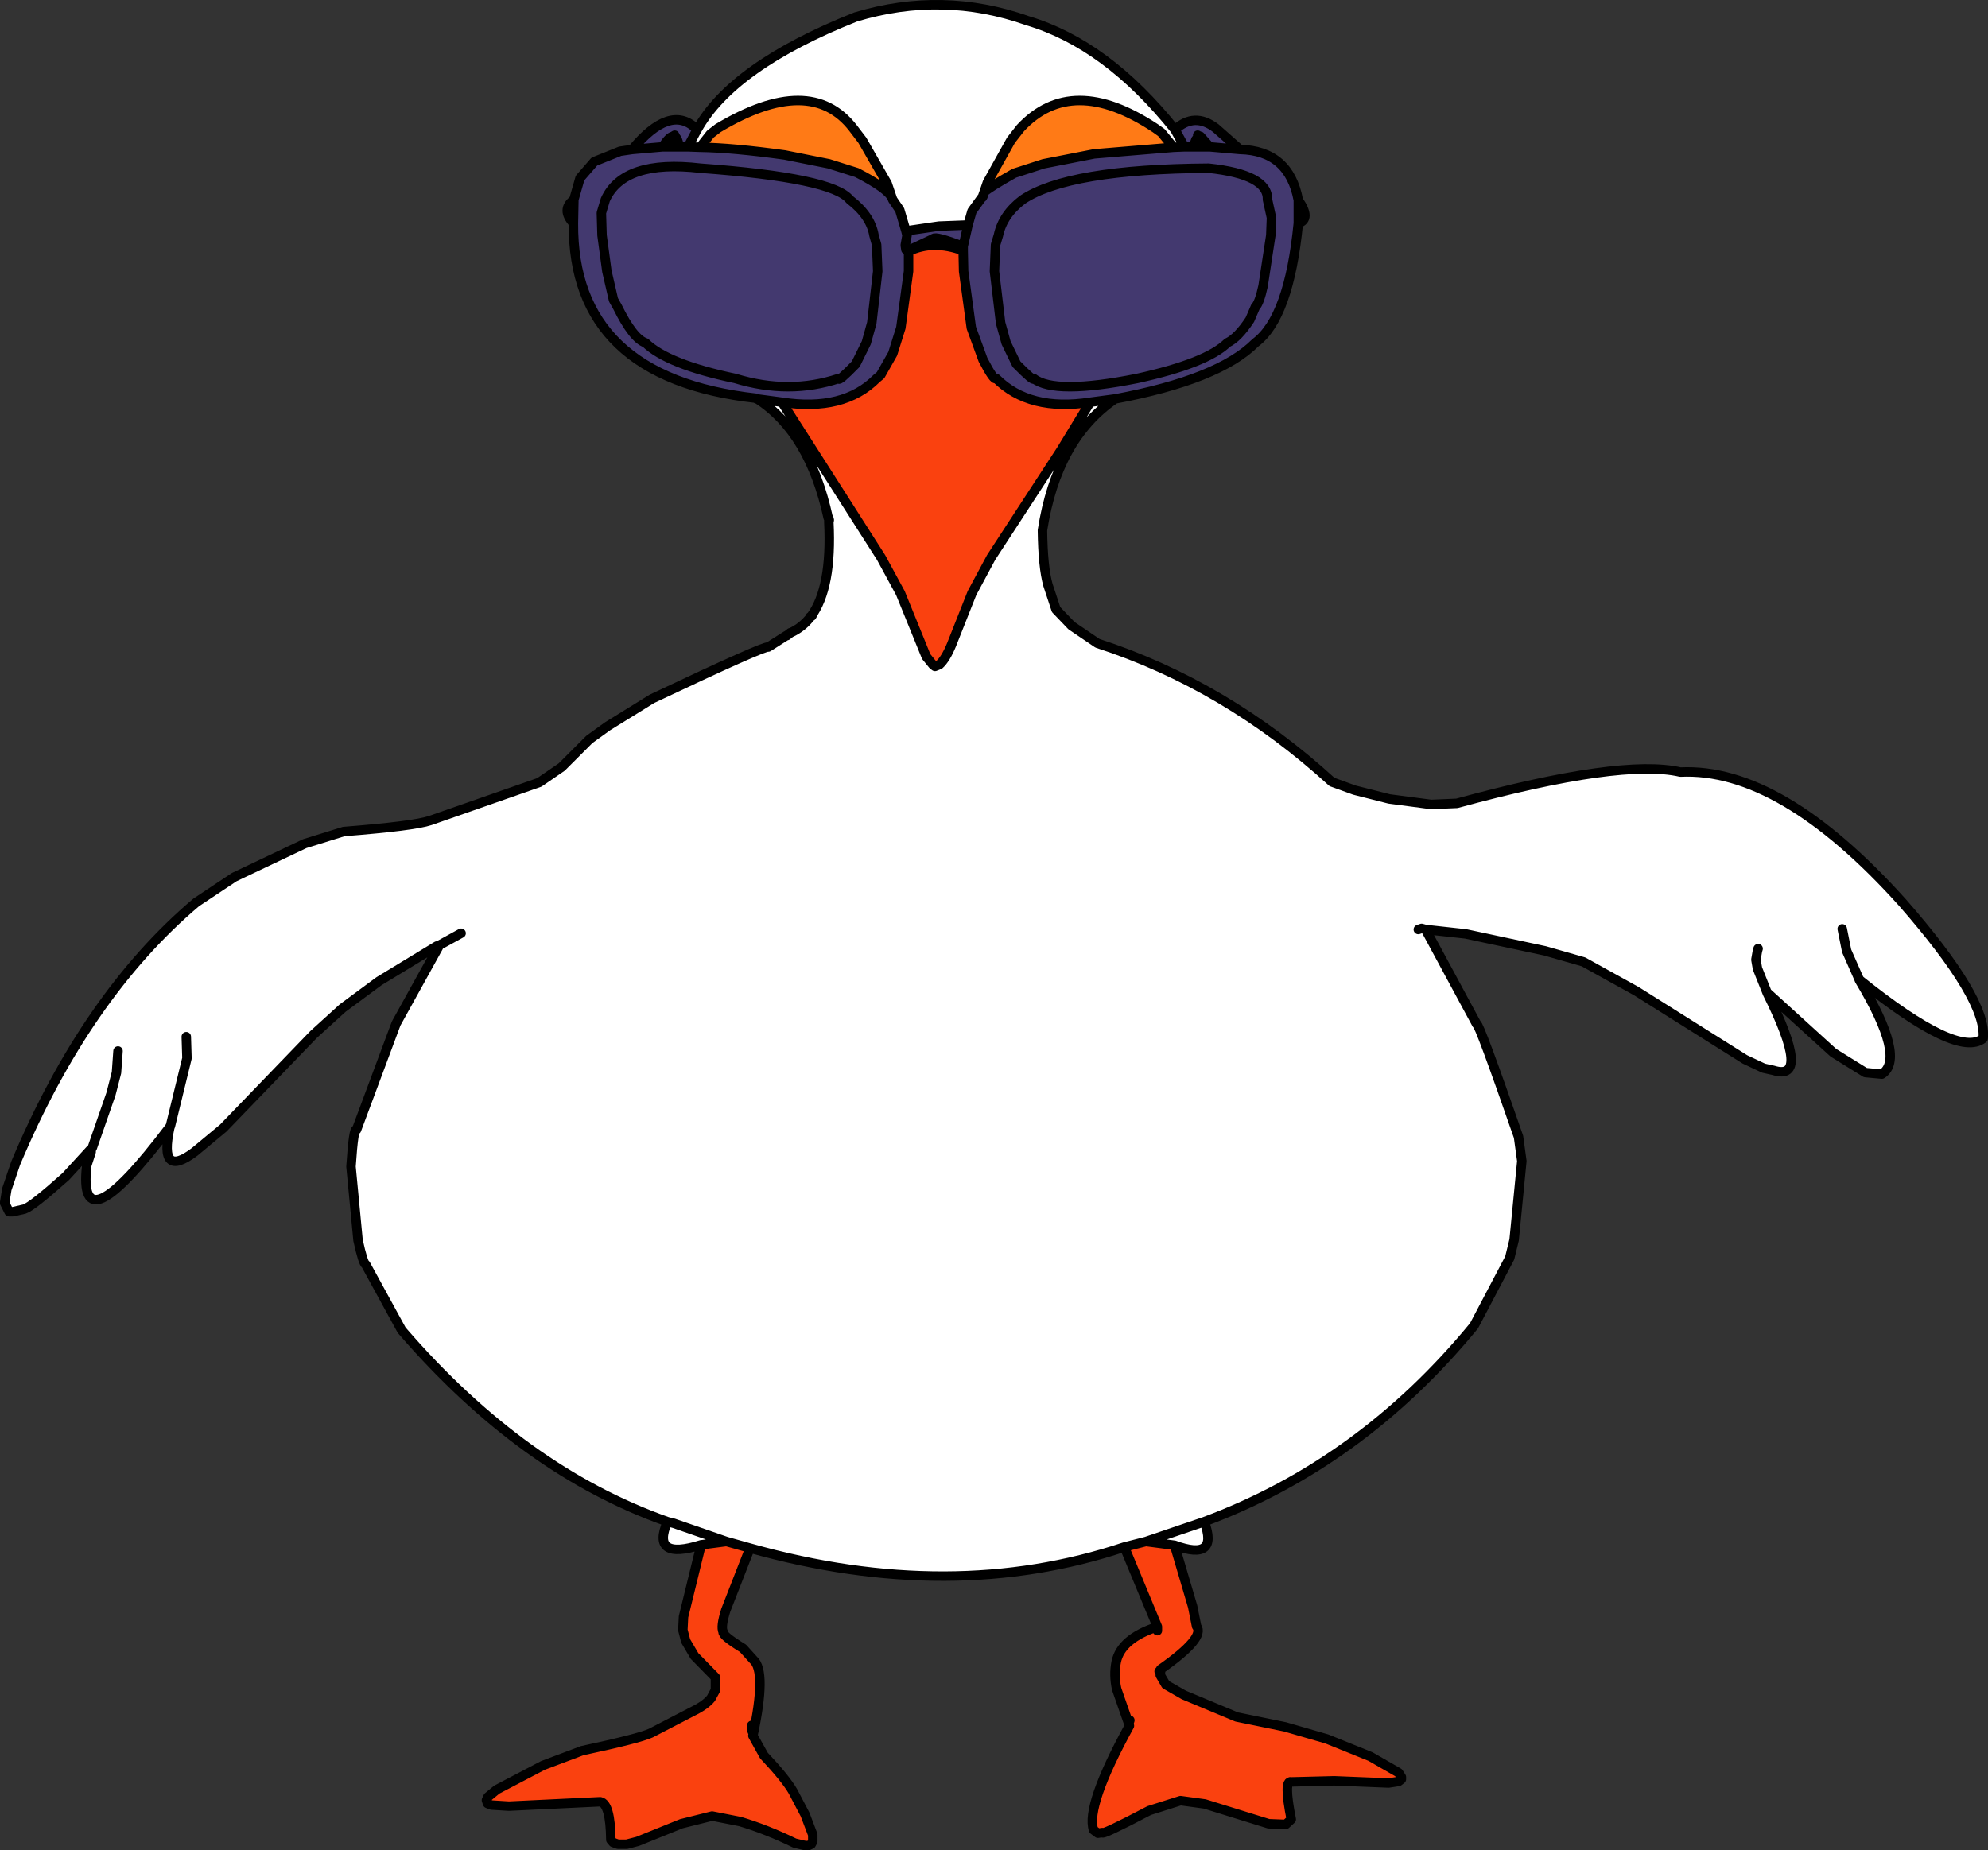 <?xml version="1.0" encoding="UTF-8" standalone="no"?>
<svg xmlns:xlink="http://www.w3.org/1999/xlink" height="420.25px" width="451.4px" xmlns="http://www.w3.org/2000/svg">
  <rect width="100%" height="100%" fill="#333333" stroke="none"/>
  <g transform="matrix(1.0, 0.0, 0.0, 1.0, 211.1, 230.85)">
    <path d="M12.35 -187.2 L13.1 -189.4 18.45 -199.0 20.6 -201.75 Q32.25 -214.3 51.2 -201.75 L52.6 -200.75 55.35 -197.4 37.35 -195.9 25.85 -193.65 19.2 -191.5 Q13.6 -188.35 12.35 -187.2 M-52.15 -197.4 L-49.8 -200.4 -48.05 -201.75 Q-27.1 -214.3 -17.4 -201.75 L-15.3 -199.0 -9.65 -189.15 -8.55 -185.9 Q-9.55 -188.05 -16.55 -191.65 L-22.9 -193.65 -32.9 -195.65 Q-44.8 -197.3 -52.15 -197.4 M12.1 -186.5 L12.2 -186.5 12.1 -186.5" fill="#ff7a16" fill-rule="evenodd" stroke="none"/>
    <path d="M55.35 -197.4 L52.6 -200.75 51.2 -201.75 Q32.25 -214.3 20.6 -201.75 L18.45 -199.0 13.1 -189.4 12.35 -187.2 12.1 -186.5 12.1 -186.4 12.1 -186.25 11.85 -186.0 9.6 -182.9 8.7 -179.75 2.1 -179.5 -5.4 -178.4 -6.8 -183.15 -8.4 -185.5 -8.55 -185.9 -9.65 -189.15 -15.3 -199.0 -17.4 -201.75 Q-27.1 -214.3 -48.05 -201.75 L-49.8 -200.4 -52.15 -197.4 -54.9 -197.5 -52.9 -201.25 -52.8 -201.4 -52.9 -201.25 -52.9 -201.4 -52.8 -201.4 Q-44.8 -215.85 -16.8 -227.0 2.95 -232.95 22.2 -226.15 40.2 -220.8 55.7 -201.4 L57.85 -197.5 55.35 -197.4 M42.1 -140.25 Q28.85 -131.2 25.6 -110.4 25.7 -102.1 26.85 -98.0 L28.7 -92.4 32.2 -88.75 38.1 -84.75 Q67.2 -75.3 91.35 -53.25 L96.45 -51.4 104.35 -49.4 113.85 -48.15 119.7 -48.4 Q157.1 -58.6 170.45 -55.5 193.25 -56.6 220.85 -25.9 240.15 -3.85 239.2 5.0 233.45 9.6 211.2 -8.25 L211.1 -8.25 Q221.75 9.55 216.2 13.1 L212.45 12.75 205.2 8.25 190.35 -5.25 190.2 -5.25 Q200.25 14.95 191.6 12.25 L189.35 11.75 185.1 9.75 160.45 -5.75 148.45 -12.4 139.7 -14.9 121.7 -18.75 112.6 -19.75 124.2 1.75 Q124.7 1.4 133.7 27.35 L134.45 32.85 132.7 50.75 131.7 54.85 123.6 70.25 Q97.95 101.5 62.35 114.75 65.7 123.8 55.6 120.1 L49.1 119.25 44.2 120.5 Q4.95 133.6 -40.8 120.75 L-46.15 119.25 -58.15 115.1 -59.55 114.75 Q-92.35 103.2 -119.9 71.25 L-128.05 56.35 Q-128.65 56.1 -129.8 50.85 L-131.4 34.1 Q-130.8 25.05 -130.15 25.75 L-121.15 1.6 -111.55 -15.75 -111.9 -16.0 -125.05 -8.0 -133.3 -1.9 -139.9 4.1 -160.4 25.35 -166.9 30.75 Q-175.1 36.95 -172.55 25.25 L-172.65 25.25 Q-193.55 52.9 -191.4 33.85 L-190.4 30.75 -190.55 30.45 -190.65 30.35 -196.15 36.35 Q-203.75 43.15 -205.55 43.75 L-208.15 44.35 -209.05 44.35 -210.05 42.35 -209.55 39.25 -207.55 33.35 Q-191.55 -4.75 -166.55 -25.9 L-157.9 -31.65 -141.9 -39.25 -133.05 -42.0 Q-117.1 -43.25 -113.4 -44.5 L-88.65 -53.15 -83.55 -56.65 -77.3 -62.9 -73.15 -65.9 -63.05 -72.15 Q-37.5 -84.25 -36.65 -83.9 L-32.55 -86.5 -32.4 -86.5 -32.15 -86.75 -32.05 -86.75 -31.65 -87.15 -31.55 -87.15 Q-28.9 -88.35 -27.0 -90.8 L-27.15 -90.75 -26.95 -90.85 Q-22.15 -97.35 -22.9 -112.25 L-22.9 -112.75 -22.9 -113.15 -23.05 -113.25 Q-27.25 -132.55 -39.15 -140.25 L-33.55 -139.5 -11.05 -104.25 -6.65 -96.15 -0.8 -81.75 0.7 -79.9 1.2 -79.5 2.2 -79.9 Q3.6 -81.15 4.95 -84.4 L9.6 -96.15 13.95 -104.25 29.85 -128.65 36.45 -139.5 42.1 -140.25 M-51.9 120.0 Q-63.35 123.6 -59.55 114.75 L-58.15 115.1 -46.15 119.25 -51.9 120.0 M-39.3 -140.25 L-39.4 -140.4 -39.3 -140.4 -39.3 -140.25 M-4.8 -174.0 L0.85 -176.65 Q1.2 -177.3 7.6 -174.9 L7.6 -173.9 Q0.75 -176.45 -4.8 -173.75 L-4.8 -174.0 M211.1 -8.25 L210.95 -8.65 208.2 -14.9 207.2 -19.9 208.2 -14.9 210.95 -8.65 211.2 -8.25 210.95 -8.65 211.1 -8.25 M190.2 -5.25 L187.95 -10.9 187.6 -12.9 187.95 -14.9 188.1 -15.4 187.95 -14.9 187.6 -12.9 187.95 -10.9 190.2 -5.25 M110.95 -19.75 L111.7 -20.0 112.6 -19.75 111.7 -20.0 110.95 -19.75 M49.1 119.25 L62.35 114.75 49.1 119.25 M-27.0 -90.8 L-26.95 -90.85 -26.65 -91.15 -26.8 -90.9 -27.0 -90.8 -26.8 -90.9 -26.65 -91.15 -26.95 -90.85 -27.0 -90.8 M-111.4 -16.15 L-106.4 -18.9 -111.4 -16.15 M-22.9 -112.25 L-22.8 -112.75 -22.9 -112.75 -22.8 -112.75 -22.9 -112.25 M-172.65 25.25 L-172.4 24.85 -168.65 9.5 -168.8 4.6 -168.65 9.5 -172.4 24.85 -172.55 25.25 -172.4 24.85 -172.65 25.25 M-190.55 30.45 L-190.15 29.85 -185.9 17.6 -184.65 12.75 -184.3 7.85 -184.65 12.75 -185.9 17.6 -190.15 29.85 -190.55 30.45" fill="#ffffff" fill-rule="evenodd" stroke="none"/>
    <path d="M12.35 -187.2 Q13.6 -188.35 19.2 -191.5 L25.85 -193.65 37.35 -195.9 55.35 -197.4 57.85 -197.5 55.7 -201.4 Q60.1 -205.45 64.95 -201.75 L70.45 -196.9 Q81.6 -196.65 83.7 -185.4 86.7 -181.05 83.7 -180.15 81.6 -158.7 73.95 -153.0 65.65 -144.65 42.1 -140.25 L36.45 -139.5 Q22.65 -137.35 15.1 -144.9 14.6 -144.3 12.1 -149.15 L9.45 -156.4 7.7 -169.25 7.6 -173.9 7.6 -174.9 Q1.2 -177.3 0.85 -176.65 L-4.8 -174.0 -5.4 -174.15 -5.55 -175.15 -5.15 -177.4 -5.4 -178.4 2.1 -179.5 8.7 -179.75 9.6 -182.9 11.85 -186.0 12.1 -186.25 12.1 -186.4 12.1 -186.5 12.35 -187.2 M-52.9 -201.25 L-54.9 -197.5 -52.15 -197.4 Q-44.8 -197.3 -32.9 -195.65 L-22.9 -193.65 -16.55 -191.65 Q-9.55 -188.05 -8.55 -185.9 L-8.4 -185.5 -6.8 -183.15 -5.4 -178.4 -5.15 -177.4 -5.55 -175.15 -5.4 -174.15 -4.8 -174.0 -4.8 -173.75 -4.8 -169.25 -6.55 -156.4 -8.4 -150.5 -11.15 -145.65 -12.05 -144.9 Q-19.55 -137.35 -33.55 -139.5 L-39.15 -140.25 -39.3 -140.25 -39.3 -140.4 -39.15 -140.25 -39.3 -140.4 -39.4 -140.4 Q-81.15 -145.05 -80.9 -180.15 -83.7 -183.25 -80.9 -185.4 L-80.8 -185.5 -79.4 -190.4 -76.15 -194.15 -70.3 -196.5 -67.55 -196.9 Q-59.0 -207.2 -53.15 -201.75 L-52.9 -201.4 -52.9 -201.25 M61.3 -199.75 L60.45 -199.15 59.85 -197.5 63.6 -197.5 61.45 -199.9 61.3 -199.75 60.85 -200.15 61.3 -199.75 M57.85 -197.5 L59.85 -197.5 57.85 -197.5 M70.45 -196.9 L63.6 -197.5 70.45 -196.9 M63.35 -192.65 Q76.9 -191.2 76.7 -185.5 L77.6 -181.4 77.45 -177.4 75.7 -165.9 Q74.85 -162.0 73.95 -161.15 L72.7 -158.25 Q70.0 -154.15 67.6 -153.0 62.85 -148.35 47.1 -144.9 28.35 -141.15 23.6 -144.9 23.75 -144.05 19.7 -148.15 L17.35 -153.0 16.1 -157.5 14.7 -169.25 14.95 -175.25 15.6 -177.4 Q16.6 -182.1 21.1 -185.5 31.45 -192.45 63.35 -192.65 31.45 -192.45 21.1 -185.5 16.6 -182.1 15.6 -177.4 L14.95 -175.25 14.7 -169.25 16.1 -157.5 17.35 -153.0 19.7 -148.15 Q23.75 -144.05 23.6 -144.9 28.35 -141.15 47.1 -144.9 62.85 -148.35 67.6 -153.0 70.0 -154.15 72.7 -158.25 L73.95 -161.15 Q74.85 -162.0 75.7 -165.9 L77.45 -177.4 77.6 -181.4 76.7 -185.5 Q76.9 -191.2 63.35 -192.65 M83.7 -180.15 L83.7 -185.4 83.7 -180.15 M12.1 -186.5 L12.2 -186.5 12.1 -186.5 M11.85 -186.0 L11.95 -186.0 12.1 -186.25 11.95 -186.0 11.85 -186.0 M12.2 -186.5 L12.1 -186.4 12.2 -186.5 M8.7 -179.75 L7.6 -174.9 8.7 -179.75 M-57.9 -200.15 L-58.3 -199.9 -57.9 -200.15 M-12.65 -177.4 L-12.05 -175.25 -11.8 -169.25 -13.15 -157.5 -14.4 -153.0 -16.8 -148.15 Q-20.85 -144.0 -20.65 -144.9 -31.9 -141.15 -44.15 -144.9 -59.5 -148.1 -64.55 -153.0 -67.35 -153.95 -70.9 -161.15 L-71.8 -162.75 -73.3 -169.25 -74.4 -177.4 -74.55 -182.5 -73.65 -185.5 Q-69.5 -194.7 -52.05 -192.65 -22.0 -190.45 -18.15 -185.5 -13.4 -181.85 -12.65 -177.4 -13.4 -181.85 -18.15 -185.5 -22.0 -190.45 -52.05 -192.65 -69.5 -194.7 -73.65 -185.5 L-74.55 -182.5 -74.4 -177.4 -73.3 -169.25 -71.8 -162.75 -70.9 -161.15 Q-67.35 -153.95 -64.55 -153.0 -59.5 -148.1 -44.15 -144.9 -31.9 -141.15 -20.65 -144.9 -20.85 -144.0 -16.8 -148.15 L-14.4 -153.0 -13.15 -157.5 -11.8 -169.25 -12.05 -175.25 -12.65 -177.4 M-56.9 -197.5 L-54.9 -197.5 -56.9 -197.5 Q-57.25 -200.05 -58.3 -199.9 -59.2 -199.75 -60.65 -197.5 L-56.9 -197.5 M-80.9 -180.15 L-80.8 -185.25 -80.9 -185.4 -80.8 -185.25 -80.8 -185.5 -80.8 -185.25 -80.9 -180.15 M-67.55 -196.9 L-60.65 -197.5 -67.55 -196.9" fill="#43396f" fill-rule="evenodd" stroke="none"/>
    <path d="M55.6 120.1 L59.7 134.0 60.6 138.5 Q62.65 141.1 52.45 148.25 L52.45 148.35 52.35 149.6 53.6 151.75 57.7 154.1 69.7 159.1 80.7 161.35 90.2 164.1 100.1 168.1 106.45 171.75 107.1 172.75 107.1 173.25 106.45 173.75 104.2 174.1 91.85 173.6 82.1 173.85 Q80.3 173.35 82.1 182.35 L80.85 183.5 76.95 183.35 62.45 178.85 56.95 178.1 49.85 180.35 Q38.9 186.1 39.2 185.35 L38.2 185.5 37.2 184.75 Q35.4 179.3 45.35 161.1 L45.2 160.65 42.45 152.75 Q41.75 149.55 42.35 146.6 43.4 141.35 51.7 138.6 L44.2 120.5 49.1 119.25 55.6 120.1 M-40.8 120.75 L-46.3 134.85 Q-47.5 138.65 -46.9 139.75 -47.15 140.6 -42.4 143.5 L-40.05 146.1 Q-37.0 148.75 -40.15 163.35 L-37.65 167.85 Q-32.75 173.05 -31.05 176.0 L-28.3 181.25 -26.55 185.85 -26.55 187.35 -26.9 188.0 -27.65 188.35 -28.55 188.25 -30.65 187.75 Q-37.0 184.65 -43.05 182.85 L-49.4 181.6 -56.4 183.35 -66.3 187.35 -68.8 188.0 -70.8 188.0 -71.9 187.6 -72.4 187.0 Q-72.5 178.8 -74.8 178.35 L-95.55 179.35 -99.55 179.1 -100.4 178.75 -100.65 178.0 -100.3 177.25 -98.3 175.6 -87.8 170.1 -78.9 166.75 Q-66.0 164.0 -63.3 162.75 L-53.65 157.75 Q-50.9 156.4 -49.65 154.85 L-48.65 153.0 -48.65 150.1 -53.4 145.25 -55.4 141.85 -56.05 139.35 -55.9 136.35 -51.9 120.0 -46.15 119.25 -40.8 120.75 M7.6 -173.9 L7.7 -169.25 9.45 -156.4 12.1 -149.15 Q14.6 -144.3 15.1 -144.9 22.65 -137.35 36.45 -139.5 L29.85 -128.65 13.95 -104.25 9.6 -96.15 4.95 -84.4 Q3.6 -81.15 2.2 -79.9 L1.2 -79.5 0.7 -79.9 -0.8 -81.75 -6.65 -96.15 -11.05 -104.25 -33.55 -139.5 Q-19.55 -137.35 -12.05 -144.9 L-11.15 -145.65 -8.4 -150.5 -6.55 -156.4 -4.8 -169.25 -4.8 -173.75 Q0.75 -176.45 7.6 -173.9 M51.7 139.5 L51.7 138.6 51.7 139.5 M52.1 148.75 L52.45 148.35 52.1 148.75 M45.2 160.65 L45.45 159.85 45.2 160.65 M-40.4 161.0 L-40.3 162.35 -40.4 161.0" fill="#fa410f" fill-rule="evenodd" stroke="none"/>
    <path d="M55.35 -197.4 L52.6 -200.75 51.2 -201.75 Q32.25 -214.3 20.6 -201.75 L18.45 -199.0 13.1 -189.4 12.35 -187.2 Q13.6 -188.35 19.2 -191.5 L25.85 -193.65 37.35 -195.9 55.35 -197.4 57.85 -197.5 55.7 -201.4 Q40.2 -220.8 22.2 -226.15 2.95 -232.95 -16.8 -227.0 -44.8 -215.85 -52.8 -201.4 L-52.9 -201.25 -54.9 -197.5 -52.15 -197.4 -49.8 -200.4 -48.05 -201.75 Q-27.1 -214.3 -17.4 -201.75 L-15.3 -199.0 -9.65 -189.15 -8.55 -185.9 -8.4 -185.5 -6.8 -183.15 -5.4 -178.4 2.1 -179.5 8.7 -179.75 9.6 -182.9 11.85 -186.0 12.1 -186.25 12.1 -186.4 12.1 -186.5 12.35 -187.2 M55.7 -201.4 Q60.1 -205.45 64.95 -201.75 L70.45 -196.9 Q81.6 -196.65 83.7 -185.4 86.7 -181.05 83.7 -180.15 81.6 -158.7 73.95 -153.0 65.65 -144.65 42.1 -140.25 28.85 -131.2 25.6 -110.4 25.7 -102.1 26.85 -98.0 L28.7 -92.4 32.2 -88.75 38.1 -84.75 Q67.2 -75.3 91.35 -53.25 L96.45 -51.4 104.35 -49.4 113.85 -48.15 119.7 -48.4 Q157.1 -58.6 170.45 -55.5 193.25 -56.6 220.85 -25.9 240.15 -3.85 239.2 5.0 233.45 9.6 211.2 -8.25 L211.1 -8.25 Q221.75 9.55 216.2 13.1 L212.45 12.75 205.2 8.25 190.35 -5.25 190.2 -5.25 Q200.25 14.95 191.6 12.25 L189.35 11.75 185.1 9.75 160.45 -5.75 148.45 -12.4 139.7 -14.9 121.7 -18.75 112.6 -19.75 124.2 1.75 Q124.7 1.4 133.7 27.35 L134.45 32.85 132.7 50.75 131.7 54.85 123.6 70.25 Q97.95 101.5 62.35 114.75 65.7 123.8 55.6 120.1 L59.7 134.0 60.6 138.5 Q62.65 141.1 52.45 148.25 L52.45 148.35 52.35 149.6 53.6 151.75 57.7 154.1 69.7 159.1 80.7 161.35 90.2 164.1 100.1 168.1 106.45 171.75 107.1 172.75 107.1 173.25 106.45 173.75 104.2 174.1 91.85 173.6 82.1 173.85 Q80.3 173.35 82.1 182.35 L80.85 183.5 76.95 183.35 62.45 178.85 56.95 178.1 49.85 180.35 Q38.9 186.1 39.2 185.35 L38.2 185.5 37.2 184.75 Q35.4 179.3 45.35 161.1 L45.2 160.65 42.45 152.75 Q41.75 149.55 42.35 146.6 43.4 141.35 51.7 138.6 L44.2 120.5 Q4.95 133.6 -40.8 120.75 L-46.3 134.85 Q-47.5 138.65 -46.9 139.75 -47.15 140.6 -42.4 143.5 L-40.05 146.1 Q-37.0 148.75 -40.15 163.35 L-37.65 167.85 Q-32.75 173.05 -31.05 176.0 L-28.3 181.25 -26.55 185.85 -26.55 187.35 -26.9 188.0 -27.65 188.35 -28.55 188.25 -30.65 187.75 Q-37.0 184.65 -43.05 182.85 L-49.4 181.6 -56.4 183.35 -66.3 187.35 -68.8 188.0 -70.8 188.0 -71.9 187.6 -72.4 187.0 Q-72.5 178.8 -74.8 178.35 L-95.55 179.35 -99.55 179.1 -100.4 178.75 -100.65 178.0 -100.3 177.25 -98.3 175.6 -87.8 170.1 -78.9 166.75 Q-66.0 164.0 -63.3 162.75 L-53.65 157.75 Q-50.9 156.4 -49.65 154.85 L-48.65 153.0 -48.65 150.1 -53.4 145.25 -55.4 141.85 -56.05 139.35 -55.9 136.35 -51.9 120.0 Q-63.35 123.6 -59.55 114.75 -92.35 103.2 -119.9 71.25 L-128.05 56.35 Q-128.65 56.1 -129.8 50.85 L-131.4 34.1 Q-130.8 25.05 -130.15 25.75 L-121.15 1.6 -111.55 -15.75 -111.9 -16.0 -125.05 -8.0 -133.3 -1.9 -139.9 4.1 -160.4 25.35 -166.9 30.75 Q-175.1 36.95 -172.55 25.25 L-172.65 25.25 Q-193.55 52.9 -191.4 33.85 L-190.4 30.75 -190.55 30.45 -190.65 30.35 -196.15 36.35 Q-203.75 43.15 -205.55 43.75 L-208.15 44.35 -209.05 44.35 -210.05 42.35 -209.55 39.25 -207.55 33.35 Q-191.55 -4.75 -166.55 -25.9 L-157.9 -31.65 -141.9 -39.25 -133.05 -42.0 Q-117.1 -43.25 -113.4 -44.5 L-88.65 -53.15 -83.55 -56.65 -77.3 -62.9 -73.15 -65.9 -63.05 -72.15 Q-37.5 -84.25 -36.65 -83.9 L-32.55 -86.5 -32.4 -86.5 -32.15 -86.75 -32.05 -86.75 -31.65 -87.15 -31.55 -87.15 Q-28.9 -88.35 -27.0 -90.8 L-27.15 -90.75 -26.95 -90.85 Q-22.15 -97.35 -22.9 -112.25 L-22.9 -112.75 -22.9 -113.15 -23.05 -113.25 Q-27.25 -132.55 -39.15 -140.25 L-39.3 -140.25 -39.4 -140.4 Q-81.15 -145.05 -80.9 -180.15 -83.7 -183.25 -80.9 -185.4 L-80.8 -185.5 -79.4 -190.4 -76.15 -194.15 -70.3 -196.5 -67.55 -196.9 Q-59.0 -207.2 -53.15 -201.75 L-52.9 -201.4 -52.8 -201.4 M61.3 -199.75 L60.45 -199.15 59.85 -197.5 63.6 -197.5 61.45 -199.9 61.3 -199.75 60.85 -200.15 M83.7 -185.4 L83.7 -180.15 M63.35 -192.65 Q31.45 -192.45 21.1 -185.5 16.6 -182.1 15.6 -177.4 L14.95 -175.25 14.7 -169.25 16.1 -157.5 17.35 -153.0 19.7 -148.15 Q23.75 -144.05 23.6 -144.9 28.35 -141.15 47.1 -144.9 62.85 -148.35 67.6 -153.0 70.0 -154.15 72.7 -158.25 L73.95 -161.15 Q74.85 -162.0 75.7 -165.9 L77.45 -177.4 77.6 -181.4 76.7 -185.5 Q76.9 -191.2 63.35 -192.65 M63.6 -197.5 L70.45 -196.9 M59.85 -197.5 L57.85 -197.5 M12.1 -186.5 L12.2 -186.5 12.1 -186.5 M12.1 -186.4 L12.2 -186.5 M12.1 -186.25 L11.95 -186.0 11.85 -186.0 M-4.8 -174.0 L0.85 -176.65 Q1.2 -177.3 7.6 -174.9 L8.7 -179.75 M7.6 -174.9 L7.6 -173.9 7.7 -169.25 9.45 -156.4 12.1 -149.15 Q14.6 -144.3 15.1 -144.9 22.65 -137.35 36.45 -139.5 L42.1 -140.25 M-33.55 -139.5 L-11.05 -104.25 -6.65 -96.15 -0.8 -81.75 0.7 -79.9 1.2 -79.5 2.2 -79.9 Q3.6 -81.15 4.95 -84.4 L9.6 -96.15 13.95 -104.25 29.85 -128.65 36.45 -139.5 M112.6 -19.75 L111.7 -20.0 110.95 -19.75 M188.1 -15.4 L187.95 -14.9 187.6 -12.9 187.95 -10.9 190.2 -5.25 M207.2 -19.9 L208.2 -14.9 210.95 -8.65 211.2 -8.25 M210.95 -8.65 L211.1 -8.25 M55.6 120.1 L49.1 119.25 44.2 120.5 M51.7 138.6 L51.7 139.5 M62.35 114.75 L49.1 119.25 M45.45 159.85 L45.2 160.65 M52.45 148.35 L52.1 148.75 M-58.3 -199.9 L-57.9 -200.15 M-52.9 -201.25 L-52.9 -201.4 M-12.65 -177.4 Q-13.4 -181.85 -18.15 -185.5 -22.0 -190.45 -52.05 -192.65 -69.5 -194.7 -73.65 -185.5 L-74.55 -182.5 -74.4 -177.4 -73.3 -169.25 -71.8 -162.75 -70.9 -161.15 Q-67.35 -153.95 -64.55 -153.0 -59.5 -148.1 -44.15 -144.9 -31.9 -141.15 -20.65 -144.9 -20.85 -144.0 -16.8 -148.15 L-14.4 -153.0 -13.15 -157.5 -11.8 -169.25 -12.05 -175.25 -12.65 -177.4 M-5.4 -178.4 L-5.15 -177.4 -5.55 -175.15 -5.4 -174.15 -4.8 -174.0 -4.8 -173.75 Q0.75 -176.45 7.6 -173.9 M-52.15 -197.4 Q-44.8 -197.3 -32.9 -195.65 L-22.9 -193.65 -16.55 -191.65 Q-9.55 -188.05 -8.55 -185.9 M-4.8 -173.75 L-4.8 -169.25 -6.55 -156.4 -8.4 -150.5 -11.15 -145.65 -12.05 -144.9 Q-19.55 -137.35 -33.55 -139.5 L-39.15 -140.25 -39.3 -140.4 -39.3 -140.25 M-54.9 -197.5 L-56.9 -197.5 -60.65 -197.5 -67.55 -196.9 M-80.9 -185.4 L-80.8 -185.25 -80.8 -185.5 M-80.8 -185.25 L-80.9 -180.15 M-39.4 -140.4 L-39.3 -140.4 M-22.9 -112.75 L-22.8 -112.75 -22.9 -112.25 M-106.4 -18.9 L-111.4 -16.15 M-27.0 -90.8 L-26.8 -90.9 -26.65 -91.15 -26.95 -90.85 -27.0 -90.8 M-56.9 -197.5 Q-57.25 -200.05 -58.3 -199.9 -59.2 -199.75 -60.65 -197.5 M-46.15 119.25 L-40.8 120.75 M-46.15 119.25 L-58.15 115.1 -59.55 114.75 M-51.9 120.0 L-46.15 119.25 M-40.3 162.35 L-40.4 161.0 M-168.8 4.6 L-168.65 9.5 -172.4 24.85 -172.55 25.25 M-184.3 7.85 L-184.65 12.75 -185.9 17.6 -190.15 29.85 -190.55 30.45 M-172.4 24.85 L-172.65 25.25" fill="none" stroke="#000000" stroke-linecap="round" stroke-linejoin="round" stroke-width="2.15"/>
  </g>
</svg>
